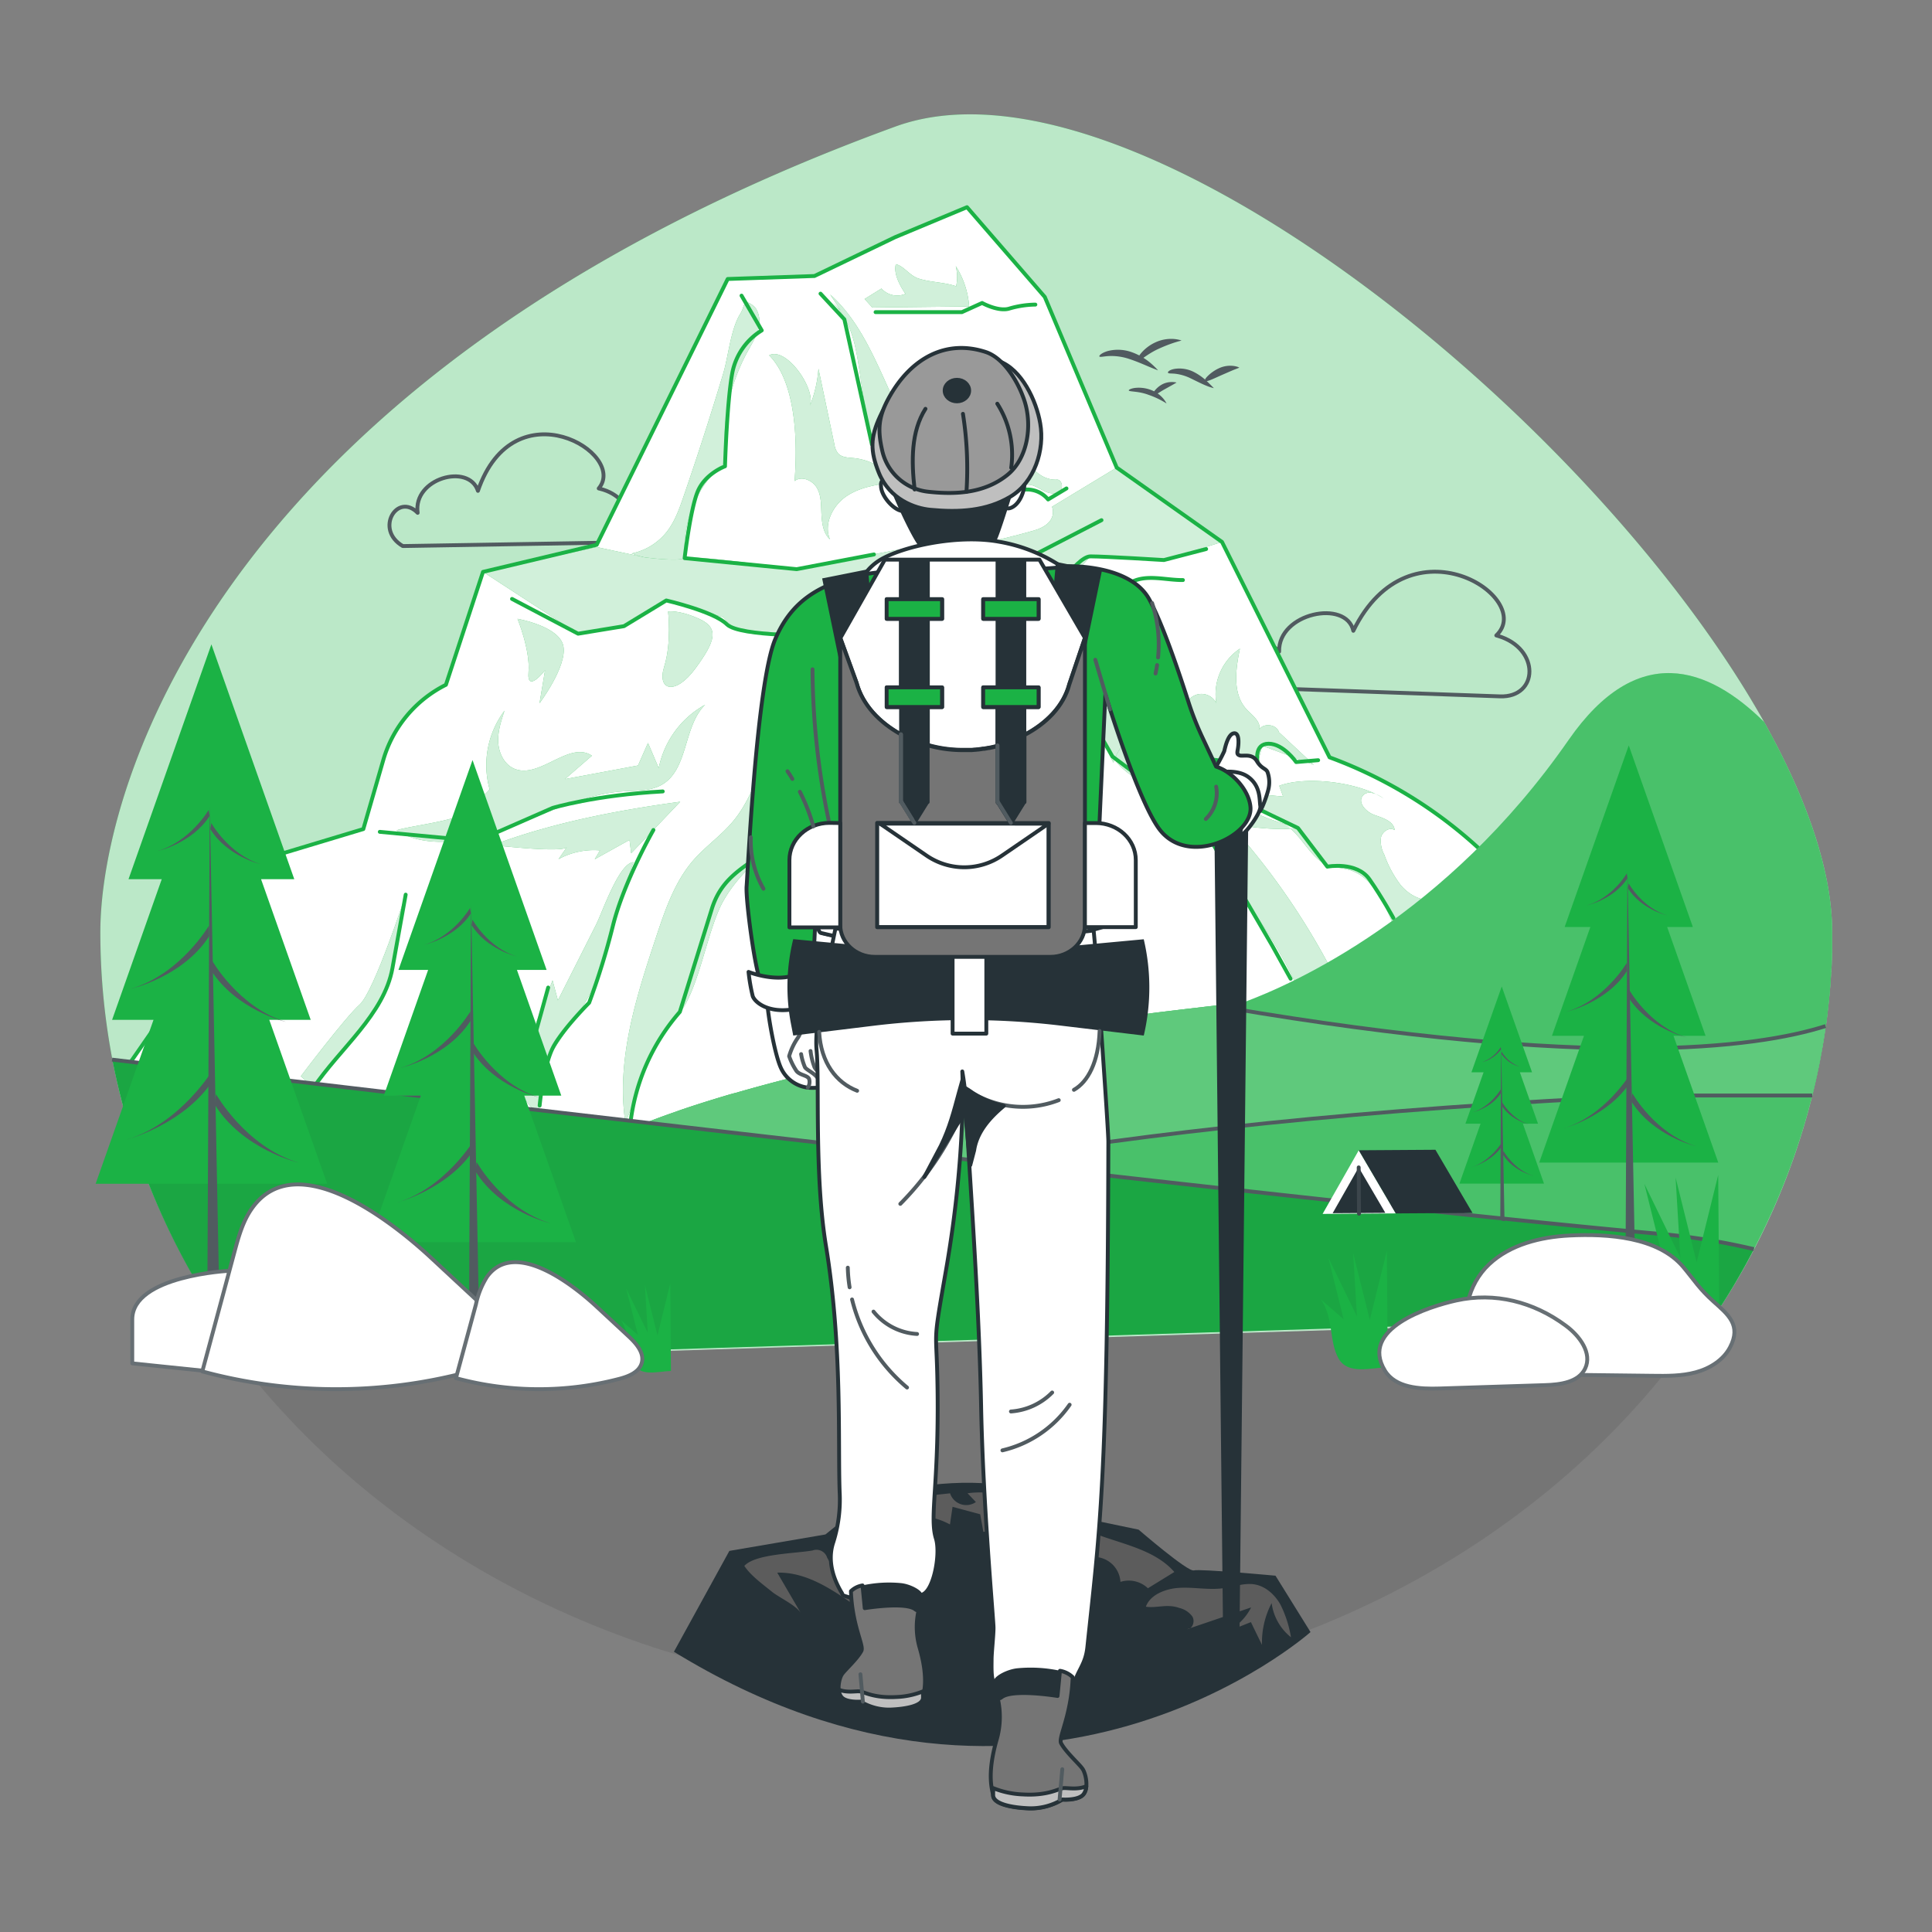 <svg xmlns="http://www.w3.org/2000/svg" xmlns:xlink="http://www.w3.org/1999/xlink" viewBox="0 0 500 500"><rect x="0" y="0" width="500" height="500" fill="#808080" stroke="none"/><defs><clipPath id="freepik--clip-path--inject-4"><path d="M31.28,278.49,70.8,221.56l23.23-7,5.17-17.88a31.56,31.56,0,0,1,16.2-19.45h0L125,148l29.42-7,33.91-68.8,22.45-.77,20.9-10.06,18.58-7.75,20.13,23.23L289,121l27.25,19.25L344.09,196h0a116.2,116.2,0,0,1,58.07,46.81L428,283.51,169.9,297.43Z" style="fill:#fff;stroke:#1BB245;stroke-linecap:round;stroke-linejoin:round"></path></clipPath></defs><g id="freepik--background-simple--inject-4"><path d="M474.16,241.29c0,1,0,1.93,0,2.88,0,.41,0,.83,0,1.24,0,.67,0,1.35-.05,2,0,.4,0,.81-.05,1.21,0,1-.08,2-.15,3s-.13,2.11-.21,3.15c-.05.63-.1,1.26-.17,1.89s-.1,1.28-.17,1.91c-.1,1-.21,2.07-.34,3.09-.07.71-.16,1.44-.26,2.16,0,.38-.09.75-.15,1.13a4,4,0,0,1-.09.59,180.07,180.07,0,0,1-28.91,75.19c-127.82,104-254,110.56-378.48,11.85-24.71-31.67-39.16-70-39.16-111.3,0-38.53,31.58-145,205.77-208.53,60-21.85,179.79,73.94,224.82,154.11C467.6,206.63,474.16,225.43,474.16,241.29Z" style="fill:#1BB245"></path><g style="opacity:0.7"><path d="M474.16,241.29c0,1,0,1.93,0,2.88,0,.41,0,.83,0,1.24,0,.67,0,1.35-.05,2,0,.4,0,.81-.05,1.21,0,1-.08,2-.15,3s-.13,2.11-.21,3.15c-.05.63-.1,1.26-.17,1.89s-.1,1.28-.17,1.91c-.1,1-.21,2.07-.34,3.09-.07.71-.16,1.44-.26,2.16,0,.38-.09.75-.15,1.13a4,4,0,0,1-.09.59,180.07,180.07,0,0,1-28.91,75.19c-127.82,104-254,110.56-378.48,11.85-24.71-31.67-39.16-70-39.16-111.3,0-38.53,31.58-145,205.77-208.53,60-21.85,179.79,73.94,224.82,154.11C467.6,206.63,474.16,225.43,474.16,241.29Z" style="fill:#fff"></path></g></g><g id="freepik--Clouds--inject-4"><path d="M325.34,178l62.85,2.22c10,.36,10.52-12.39-.53-15.65l-.42-.12c10.23-9.67-22.35-31.06-37-1.2-1.82-8.24-19.48-4.63-19.2,5.39C325.54,162.29,317.19,172.68,325.34,178Z" style="fill:none;stroke:#515b60;stroke-linecap:round;stroke-linejoin:round"></path><path d="M104.24,141.32l53.08-.89c8.46-.14,7.61-11.54-2-13.93l-.37-.09c7.63-9.09-21.91-26.67-31.26.62-2.35-7.27-16.85-3.24-15.6,5.69C102.84,127.34,96.86,137,104.24,141.32Z" style="fill:none;stroke:#515b60;stroke-linecap:round;stroke-linejoin:round"></path><path d="M314.15,100.46a12.53,12.53,0,0,1-1.88-.61c-1.13-.44-2.59-1.19-4.1-1.92a12.25,12.25,0,0,0-4-1.2c-1.07-.12-1.8,0-1.9-.28s.53-.8,1.83-1a8.25,8.25,0,0,1,4.89.83,14.77,14.77,0,0,1,3.8,2.82C313.63,99.9,314.15,100.46,314.15,100.46Z" style="fill:#515b60"></path><path d="M320.75,95.15l-1.36.53c-.81.33-1.83.79-3,1.29-2.27,1-4.21,2-4.53,1.59-.15-.21.15-.72.81-1.35a10.23,10.23,0,0,1,3-2,6.94,6.94,0,0,1,3.6-.5,6,6,0,0,1,1.09.25Z" style="fill:#515b60"></path><path d="M301.9,104.42l-.37-.23c-.23-.15-.58-.34-1-.57a21.76,21.76,0,0,0-3.33-1.45c-2.64-1-5-.74-5.08-1.14,0-.18.54-.48,1.56-.63a8.91,8.91,0,0,1,4,.45,7.88,7.88,0,0,1,3.31,2.22,6.91,6.91,0,0,1,.72,1C301.83,104.28,301.9,104.42,301.9,104.42Z" style="fill:#515b60"></path><path d="M304.5,99s-.38.23-.95.55l-2.11,1.18c-1.6.88-2.83,1.9-3.13,1.63-.14-.13,0-.56.41-1.11a6.43,6.43,0,0,1,2-1.75,5.35,5.35,0,0,1,2.62-.63A4.72,4.72,0,0,1,304.5,99Z" style="fill:#515b60"></path><path d="M299.71,95.84s-.89-.31-2.26-.89-3.22-1.4-5.23-2.06a14.61,14.61,0,0,0-5.31-.74c-1.38.08-2.26.35-2.39.1s.61-.94,2.16-1.4a10.58,10.58,0,0,1,6.12.26,15.58,15.58,0,0,1,5.14,3A22.06,22.06,0,0,1,299.71,95.84Z" style="fill:#515b60"></path><path d="M305.79,88.12l-.51.15c-.33.08-.79.22-1.34.39a38.89,38.89,0,0,0-4.07,1.6c-3.07,1.38-5.05,3.42-5.48,3.09-.19-.15.06-.9.85-1.87a10.8,10.8,0,0,1,3.85-2.91,9.68,9.68,0,0,1,4.75-.84,9.23,9.23,0,0,1,1.44.24Z" style="fill:#515b60"></path></g><g id="freepik--Mountain--inject-4"><path d="M31.28,278.49,70.8,221.56l23.23-7,5.17-17.88a31.56,31.56,0,0,1,16.2-19.45h0L125,148l29.42-7,33.91-68.8,22.45-.77,20.9-10.06,18.58-7.75,20.13,23.23L289,121l27.25,19.25L344.09,196h0a116.2,116.2,0,0,1,58.07,46.81L428,283.51,169.9,297.43Z" style="fill:#fff"></path><g style="clip-path:url(#freepik--clip-path--inject-4)"><path d="M176.88,128.56c-1.09,3.19-2.25,6.42-4.32,9.07a15.57,15.57,0,0,1-9.07,5.6,28.45,28.45,0,0,0,13.8,1.66,29.14,29.14,0,0,1,10.47-25.35,48.75,48.75,0,0,1,5.75-28.63c1.24-2.26,2.71-4.52,3-7.08.15-1.48-.27-3.72-1.54-4.69-2.78-2.13-2.08,0-3.35,2-2.52,4-3.1,11-4.46,15.56Q182.34,112.72,176.88,128.56Z" style="fill:#1BB245"></path><path d="M176.88,128.56c-1.09,3.19-2.25,6.42-4.32,9.07a15.57,15.57,0,0,1-9.07,5.6,28.45,28.45,0,0,0,13.8,1.66,29.14,29.14,0,0,1,10.47-25.35,48.75,48.75,0,0,1,5.75-28.63c1.24-2.26,2.71-4.52,3-7.08.15-1.48-.27-3.72-1.54-4.69-2.78-2.13-2.08,0-3.35,2-2.52,4-3.1,11-4.46,15.56Q182.34,112.72,176.88,128.56Z" style="fill:#fff;opacity:0.8"></path><path d="M119.58,210.45a3.09,3.09,0,0,0-.69-3.26,7.92,7.92,0,0,0,7.82-2.92,23.44,23.44,0,0,1,3.86-20.35c-.88,2.66-1.78,5.4-1.63,8.2s1.57,5.72,4.15,6.82c6.54,2.78,14.21-7.35,20.1-3.36l-7,6.06,18.93-3.53,2.58-5.85c.93,2.17,1.85,4.35,2.78,6.53a24.13,24.13,0,0,1,12-16.4c-5.71,5.64-4.27,16.75-11.24,20.72-2.95,1.67-6.54,1.47-9.92,1.69-10.23.68-19.59,5.66-29.2,9.24-8.76,3.25-21,6.24-29.5.86C105,213.93,118.87,212.3,119.58,210.45Z" style="fill:#1BB245"></path><path d="M119.58,210.45a3.09,3.09,0,0,0-.69-3.26,7.92,7.92,0,0,0,7.82-2.92,23.44,23.44,0,0,1,3.86-20.35c-.88,2.66-1.78,5.4-1.63,8.2s1.57,5.72,4.15,6.82c6.54,2.78,14.21-7.35,20.1-3.36l-7,6.06,18.93-3.53,2.58-5.85c.93,2.17,1.85,4.35,2.78,6.53a24.13,24.13,0,0,1,12-16.4c-5.71,5.64-4.27,16.75-11.24,20.72-2.95,1.67-6.54,1.47-9.92,1.69-10.23.68-19.59,5.66-29.2,9.24-8.76,3.25-21,6.24-29.5.86C105,213.93,118.87,212.3,119.58,210.45Z" style="fill:#fff;opacity:0.8"></path><path d="M81.1,281.53c6.83-10.18,18.3-18.93,20.47-31l3.42-19S96.86,256.62,93.06,260s-15.21,18.54-15.21,18.54Z" style="fill:#1BB245"></path><path d="M277.93,178.35l-.12-.89c-.16-.3-.31-.6-.47-.89C277.54,177.16,277.74,177.75,277.93,178.35Z" style="fill:#e4f8e9"></path><path d="M144.38,258.89,143,253.71q-3.15,8.18-6.31,16.34c-1.19,3.09-2.4,6.27-2.42,9.58a10.18,10.18,0,0,0,5.33,8.36,24.25,24.25,0,0,1,3.43-15.89c2.92-4.8,6.58-9.13,9.2-14.09,5.66-10.69,7.54-23.58,11.72-34.87-3.69.11-8,12.76-9.65,16.09Z" style="fill:#1BB245"></path><path d="M166.78,144.23l-12.37-2.65L125,148,149.61,164l11.88-1.9,10.94-6.65,14.73,4.27,3.33,3.33,22.81,1.43,29-6.66,28.51-1.42L282.21,144l19,.95,15-4.67L289,121l-16.74,10.14s1.9,4.28-4.75,6.18-13.31,3.32-13.31,3.32H241.34l-10.46,1.9-24.71,4.76s-27.09-3.81-29-2.85S166.78,144.23,166.78,144.23Z" style="fill:#1BB245"></path><path d="M166.78,144.23l-12.37-2.65L125,148,149.61,164l11.88-1.9,10.94-6.65,14.73,4.27,3.33,3.33,22.81,1.43,29-6.66,28.51-1.42L282.21,144l19,.95,15-4.67L289,121l-16.74,10.14s1.9,4.28-4.75,6.18-13.31,3.32-13.31,3.32H241.34l-10.46,1.9-24.71,4.76s-27.09-3.81-29-2.85S166.78,144.23,166.78,144.23Z" style="fill:#fff;opacity:0.8"></path><path d="M201.89,200.54c1.22-5.18,1.93-12.15,3.15-17.33-7.15,8.47-8.22,20.83-15.32,29.34-3.07,3.69-7.11,6.46-10.27,10.07-4.84,5.57-7.28,12.77-9.61,19.77-5.18,15.58-10.43,31.88-8,48.12,4.87-11.5,4.92-16.78,13.95-28.18,5.27-6.65,7.26-22,11.49-29.31,4.69-8.12,9.17-9.12,10-15.16a64.52,64.52,0,0,1,3.81-15.2Z" style="fill:#1BB245"></path><path d="M272.93,169.33c4.32,9.65,9.75,17.91,15,26.46,4.7,7.7,18.31,10.05,22.72,17.92,11,19.63,17.82,26.23,24.56,40.62l10-2.08A183.56,183.56,0,0,0,318.05,213c5.57,1.44,17,2.09,17.09,1-10.31-2.73-13.92-5.44-23-11.05-12.87-8-30.36-20.14-38.92-32.62" style="fill:#1BB245"></path><path d="M331.07,203.36c.34.93.68,1.86,1,2.79l-14.38-1.39c6.71,3.07,13.64,6.31,18.45,11.91,2.3,2.68,4.25,6,7.55,7.27,1.72.65,3.61.66,5.38,1.16,5.73,1.62,8.75,7.74,11.08,13.23l10.07-5.42c-3,.14-5.82-1.59-7.75-3.88a29.51,29.51,0,0,1-4.24-7.88,7.29,7.29,0,0,1-.82-4.49c.38-1.51,2.24-2.7,3.52-1.83-.2-2.28-3-3.14-5.16-3.89s-4.52-3.17-3.09-5c1.27-1.59,3.8-.48,5.44.72C351.8,202.47,338.09,200.71,331.07,203.36Z" style="fill:#1BB245"></path><path d="M81.1,281.53c6.83-10.18,18.3-18.93,20.47-31l3.42-19S96.86,256.62,93.06,260s-15.21,18.54-15.21,18.54Z" style="fill:#fff;opacity:0.8"></path><path d="M144.38,258.89,143,253.71q-3.15,8.18-6.31,16.34c-1.19,3.09-2.4,6.27-2.42,9.58a10.18,10.18,0,0,0,5.33,8.36,24.25,24.25,0,0,1,3.43-15.89c2.92-4.8,6.58-9.13,9.2-14.09,5.66-10.69,7.54-23.58,11.72-34.87-3.69.11-8,12.76-9.65,16.09Z" style="fill:#fff;opacity:0.8"></path><g style="opacity:0.8"><path d="M201.89,200.54c1.22-5.18,1.93-12.15,3.15-17.33-7.15,8.47-8.22,20.83-15.32,29.34-3.07,3.69-7.11,6.46-10.27,10.07-4.84,5.57-7.28,12.77-9.61,19.77-5.18,15.58-10.43,31.88-8,48.12,4.87-11.5,4.92-16.78,13.95-28.18,5.27-6.65,7.26-22,11.49-29.31,4.69-8.12,9.17-9.12,10-15.16a64.52,64.52,0,0,1,3.81-15.2Z" style="fill:#fff"></path></g><path d="M272.93,169.33c4.32,9.65,9.75,17.91,15,26.46,4.7,7.7,18.31,10.05,22.72,17.92,11,19.63,17.82,26.23,24.56,40.62l10-2.08A183.56,183.56,0,0,0,318.05,213c5.57,1.44,17,2.09,17.09,1-10.31-2.73-13.92-5.44-23-11.05-12.87-8-30.36-20.14-38.92-32.62" style="fill:#fff;opacity:0.8"></path><path d="M331.07,203.36c.34.93.68,1.86,1,2.79l-14.38-1.39c6.71,3.07,13.64,6.31,18.45,11.91,2.3,2.68,4.25,6,7.55,7.27,1.72.65,3.61.66,5.38,1.16,5.73,1.62,8.75,7.74,11.08,13.23l10.07-5.42c-3,.14-5.82-1.59-7.75-3.88a29.51,29.51,0,0,1-4.24-7.88,7.29,7.29,0,0,1-.82-4.49c.38-1.51,2.24-2.7,3.52-1.83-.2-2.28-3-3.14-5.16-3.89s-4.52-3.17-3.09-5c1.27-1.59,3.8-.48,5.44.72C351.8,202.47,338.09,200.71,331.07,203.36Z" style="fill:#fff;opacity:0.8"></path><path d="M146.71,219.22l-2.16,3.13a19,19,0,0,1,10.73-2.27c-.45.76-.91,1.52-1.36,2.29l9-5c.15,1.15.29,2.3.43,3.45l12.69-13.33c-16.24,2.22-33.14,5.42-48.51,11.24C129.75,218.94,145.67,220.73,146.71,219.22Z" style="fill:#1BB245"></path><path d="M146.71,219.22l-2.16,3.13a19,19,0,0,1,10.73-2.27c-.45.76-.91,1.52-1.36,2.29l9-5c.15,1.15.29,2.3.43,3.45l12.69-13.33c-16.24,2.22-33.14,5.42-48.51,11.24C129.75,218.94,145.67,220.73,146.71,219.22Z" style="fill:#fff;opacity:0.8"></path><path d="M205.63,124.5c1.81-1.46,4.71-.19,5.84,1.85s1,4.49,1.13,6.81.47,4.87,2.2,6.42c-1.72-4,.76-8.87,4.43-11.27s8.21-3,12.57-3.47a15.22,15.22,0,0,0-10.88-6.29c-1.42-.13-3-.14-4-1.18a5,5,0,0,1-1-2.44q-2.05-9.75-4.1-19.5a32.81,32.81,0,0,1-2.24,9.67c1.72-4.3-6.06-15.5-10.53-13.15C206.18,99.12,206.41,115,205.63,124.5Z" style="fill:#1BB245"></path><path d="M205.63,124.5c1.81-1.46,4.71-.19,5.84,1.85s1,4.49,1.13,6.81.47,4.87,2.2,6.42c-1.72-4,.76-8.87,4.43-11.27s8.21-3,12.57-3.47a15.22,15.22,0,0,0-10.88-6.29c-1.42-.13-3-.14-4-1.18a5,5,0,0,1-1-2.44q-2.05-9.75-4.1-19.5a32.81,32.81,0,0,1-2.24,9.67c1.72-4.3-6.06-15.5-10.53-13.15C206.18,99.12,206.41,115,205.63,124.5Z" style="fill:#fff;opacity:0.8"></path><path d="M214.85,76.22c6.76,6,10.68,14.58,14.42,22.85l11.28,25A9.85,9.85,0,0,0,242,113.69c.26,6.2,6.47,11.46,12.62,10.71q-.25-6.95-.5-13.89l6,11.26a61.2,61.2,0,0,0-2.4-17.69c3.45,2.86,4.54,7.57,6.22,11.72s4.95,8.48,9.42,8.34c1.39-.24,2,2.1.87,3s-2.73.57-4-.05-2.46-1.5-3.87-1.64c-3.56-.34-5.52,3.85-7.94,6.49-4.14,4.52-11,4.88-17.15,4.93-.56-9.61-14.49-19.38-15.15-21.85-5.23-19.49-2.46-28.25-10.92-37.15l2.36,2.46" style="fill:#1BB245"></path><path d="M214.85,76.22c6.76,6,10.68,14.58,14.42,22.85l11.28,25A9.85,9.85,0,0,0,242,113.69c.26,6.2,6.47,11.46,12.62,10.71q-.25-6.95-.5-13.89l6,11.26a61.2,61.2,0,0,0-2.4-17.69c3.45,2.86,4.54,7.57,6.22,11.72s4.95,8.48,9.42,8.34c1.39-.24,2,2.1.87,3s-2.73.57-4-.05-2.46-1.5-3.87-1.64c-3.56-.34-5.52,3.85-7.94,6.49-4.14,4.52-11,4.88-17.15,4.93-.56-9.61-14.49-19.38-15.15-21.85-5.23-19.49-2.46-28.25-10.92-37.15l2.36,2.46" style="fill:#fff;opacity:0.8"></path><path d="M237.73,72.09c3.14,1,6.6.92,9.72,2a11.55,11.55,0,0,0-.1-5.23,22.25,22.25,0,0,1,3.46,10.45l-25.05.28-2-2.21,4.36-2.71a5.44,5.44,0,0,0,6.21,1.37c-1.48-2.16-3.12-5.23-2.49-7.67C234,68.89,235.31,71.28,237.73,72.09Z" style="fill:#1BB245"></path><path d="M237.73,72.09c3.14,1,6.6.92,9.72,2a11.55,11.55,0,0,0-.1-5.23,22.25,22.25,0,0,1,3.46,10.45l-25.05.28-2-2.21,4.36-2.71a5.44,5.44,0,0,0,6.21,1.37c-1.48-2.16-3.12-5.23-2.49-7.67C234,68.89,235.31,71.28,237.73,72.09Z" style="fill:#fff;opacity:0.8"></path><path d="M172.9,158.25s.95,8.08-1,14.26,2.85,7.6,8.08.47,6.18-10.46.95-12.83S172.9,158.25,172.9,158.25Z" style="fill:#1BB245"></path><path d="M172.9,158.25s.95,8.08-1,14.26,2.85,7.6,8.08.47,6.18-10.46.95-12.83S172.9,158.25,172.9,158.25Z" style="fill:#fff;opacity:0.8"></path><path d="M133.93,160.15s3.33,8.08,2.85,13.78,4.28-.47,4.28-.47L139.63,182s7.13-9.5,6.18-14.73S133.93,160.15,133.93,160.15Z" style="fill:#1BB245"></path><path d="M133.93,160.15s3.33,8.08,2.85,13.78,4.28-.47,4.28-.47L139.63,182s7.13-9.5,6.18-14.73S133.93,160.15,133.93,160.15Z" style="fill:#fff;opacity:0.8"></path><path d="M331,189.51c-.64-2.2-4.31-2.5-5.3-.44,1-1.93-1.37-3.75-2.9-5.29-3.92-4-3.05-10.45-1.91-15.91A14.21,14.21,0,0,0,314.78,182a4.27,4.27,0,0,0-7.86,3.31,25.4,25.4,0,0,1-8,.45,8.55,8.55,0,0,1-6.44-4.22c-.58-1.17-1.2-2.8-2.5-2.67-.89.09-1.41,1-2.11,1.54-2.25,1.73-5.44-.76-6.47-3.4s-1.33-5.84-3.57-7.57c-.14,1.85-.28,3.7-.41,5.55l.35,2.44q5.18,10,10.37,19.94c.84-2.3,2-4.9,4.34-5.6,2.05-.61,4.17.5,6.08,1.45a49.46,49.46,0,0,0,26.78,4.85q.67-2.53,1.33-5.07L340,197.92Z" style="fill:#1BB245"></path><path d="M331,189.51c-.64-2.2-4.31-2.5-5.3-.44,1-1.93-1.37-3.75-2.9-5.29-3.92-4-3.05-10.45-1.91-15.91A14.21,14.21,0,0,0,314.78,182a4.27,4.27,0,0,0-7.86,3.31,25.4,25.4,0,0,1-8,.45,8.55,8.55,0,0,1-6.44-4.22c-.58-1.17-1.2-2.8-2.5-2.67-.89.09-1.41,1-2.11,1.54-2.25,1.73-5.44-.76-6.47-3.4s-1.33-5.84-3.57-7.57c-.14,1.85-.28,3.7-.41,5.55l.35,2.44q5.18,10,10.37,19.94c.84-2.3,2-4.9,4.34-5.6,2.05-.61,4.17.5,6.08,1.45a49.46,49.46,0,0,0,26.78,4.85q.67-2.53,1.33-5.07L340,197.92Z" style="fill:#fff;opacity:0.8"></path></g><path d="M31.28,278.49,70.8,221.56l23.23-7,5.17-17.88a31.56,31.56,0,0,1,16.2-19.45h0L125,148l29.42-7,33.91-68.8,22.45-.77,20.9-10.06,18.58-7.75,20.13,23.23L289,121l27.25,19.25L344.09,196h0a116.2,116.2,0,0,1,58.07,46.81L428,283.51,169.9,297.43Z" style="fill:none;stroke:#1BB245;stroke-linecap:round;stroke-linejoin:round"></path><path d="M141.87,255.57q-4.19,15.12-8.36,30.24" style="fill:none;stroke:#1BB245;stroke-linecap:round;stroke-linejoin:round"></path><path d="M267.42,143.73l17.65-9.11" style="fill:none;stroke:#1BB245;stroke-linecap:round;stroke-linejoin:round"></path><path d="M280.84,158.7a45.78,45.78,0,0,1,12.39-8.26c3.92-1.77,8.61-.28,12.91-.32" style="fill:none;stroke:#1BB245;stroke-linecap:round;stroke-linejoin:round"></path><path d="M81.1,281.53c6.83-10.18,18.3-18.93,20.47-31l3.42-19" style="fill:none;stroke:#1BB245;stroke-linecap:round;stroke-linejoin:round"></path><path d="M191.91,76.51l5.23,9a16.52,16.52,0,0,0-7.61,10.94c-1.42,7.6-1.9,24.23-1.9,24.23s-5.22,1.9-7.12,6.66-3.33,17.11-3.33,17.11l29,2.85,20-3.81" style="fill:none;stroke:#1BB245;stroke-linecap:round;stroke-linejoin:round"></path><path d="M212.35,76l6.17,6.65L225.65,115l9,6.18,5.71,15.68,18.06-2.37s.95-6.66,5.7-7.61a7.08,7.08,0,0,1,7.13,2.38l4.75-2.85" style="fill:none;stroke:#1BB245;stroke-linecap:round;stroke-linejoin:round"></path><path d="M226.6,80.78h22.34l5.23-2.37s4.28,2.37,7.13,1.42a25.07,25.07,0,0,1,6.65-1" style="fill:#fff;stroke:#1BB245;stroke-linecap:round;stroke-linejoin:round"></path><path d="M312.15,142.09l-10.93,2.85s-15.21-.95-19-.95-11.41,12.36-11.41,12.36l-28.51,1.42-29,6.66s-21.86.47-25.19-2.86-15.68-6.17-15.68-6.17l-10.94,6.65L149.61,164l-17.1-9" style="fill:none;stroke:#1BB245;stroke-linecap:round;stroke-linejoin:round"></path><path d="M98.29,215.28l25.19,2.37L143,209.1s10.93-3.33,28.52-4.28" style="fill:none;stroke:#1BB245;stroke-linecap:round;stroke-linejoin:round"></path><path d="M299.32,193.89s18.53,4.28,26.14,3.33c0,0-1-4.75,2.85-4.75s7.13,4.75,7.13,4.75l5.7-.48" style="fill:none;stroke:#1BB245;stroke-linecap:round;stroke-linejoin:round"></path><polyline points="272.7 169.18 287.91 195.79 310.72 212.9 329.26 244.74 334.01 253.3" style="fill:none;stroke:#1BB245;stroke-linecap:round;stroke-linejoin:round"></polyline><path d="M360.62,237.61s-2.85-5.22-6.17-10-10.94-3.32-10.94-3.32l-7.6-10L311.2,202.45" style="fill:none;stroke:#1BB245;stroke-linecap:round;stroke-linejoin:round"></path><path d="M169.1,214.8s-7.61,13.31-10.46,24.71a185.81,185.81,0,0,1-6.17,20s-6.18,6.17-9,10.93-3.81,15.68-3.81,15.68" style="fill:none;stroke:#1BB245;stroke-linecap:round;stroke-linejoin:round"></path><path d="M163.14,290.79a53.31,53.31,0,0,1,12.8-28.91l8.28-26.65c2.17-7,6.73-10,12.87-14v-3l5.23-19.49" style="fill:none;stroke:#1BB245;stroke-linecap:round;stroke-linejoin:round"></path></g><g id="freepik--Landscape--inject-4"><path d="M473.85,251.63q-.41,7-1.37,13.92a173.12,173.12,0,0,1-3.48,18,179.24,179.24,0,0,1-15.1,39.72,184.13,184.13,0,0,1-10.19,17.28c-75.1,2.28-229.91,4.11-278.51-17.26h0c-.49-.21-1-.43-1.42-.65s-.92-.44-1.36-.66c-.62-.31-1.22-.63-1.79-1h0c-.57-.32-1.12-.65-1.66-1l-.09-.06-1.44-.95a29.39,29.39,0,0,1-2.64-2.11l-.56-.54c-.19-.18-.35-.35-.52-.54v0a12.26,12.26,0,0,1-1-1.13q-.22-.29-.42-.57c-.27-.39-.51-.78-.73-1.17-.12-.21-.22-.43-.33-.63s-.05-.12-.08-.19c-.1-.24-.2-.47-.29-.71s-.17-.51-.25-.77-.13-.52-.18-.78-.11-.63-.14-.95a10.89,10.89,0,0,1,.59-4.68c.08-.27.18-.52.28-.78a15.73,15.73,0,0,1,1.16-2.38c.31-.54.66-1.08,1-1.62.19-.27.39-.56.61-.84a31.34,31.34,0,0,1,2.15-2.55h0c.28-.3.55-.58.84-.87h0l.52-.28.36-.2c1.15-.6,3.46-1.72,7.14-3.23l.67-.27,1.65-.67h0q3.22-1.28,7.6-2.8l1-.36c2.43-.84,5.14-1.72,8.11-2.64l1.3-.4c.54-.16,1.09-.34,1.66-.5,1.14-.35,2.31-.7,3.53-1,4.43-1.28,9.35-2.62,14.81-4l3.64-.9,3.78-.9q6.75-1.61,14.48-3.22c1.47-.3,3-.62,4.5-.92l2.31-.47,3.34-.65,3.85-.74,7.57-1.39,6.87-1.19c1.86-.31,3.75-.63,5.69-.94l3.84-.61,3.34-.53,5.35-.81,3-.45c3-.44,6.13-.88,9.32-1.31l6.27-.85,3.46-.44,3.33-.43q6.84-.84,14.09-1.68,3.44-.39,7-.77c.47,0,.93-.1,1.4-.15h0l2.27-.24c2.47-.26,5-.52,7.52-.77.58-.06,1.17-.11,1.75-.18,2-.19,3.95-.39,6-.57,2.57-.25,5.19-.49,7.83-.72l4.43-.39,6.32-.53q9.09-.73,18.68-1.43l4.4-.31,4.46-.3,9.43-.6c2.94-.18,5.92-.36,8.93-.52,1.58-.09,3.15-.19,4.74-.26l5.47-.3,9-.44,5-.23Z" style="fill:#1BB245"></path><path d="M473.85,251.63q-.41,7-1.37,13.92a173.12,173.12,0,0,1-3.48,18,179.24,179.24,0,0,1-15.1,39.72,184.13,184.13,0,0,1-10.19,17.28c-75.1,2.28-229.91,4.11-278.51-17.26h0c-.49-.21-1-.43-1.42-.65s-.92-.44-1.36-.66c-.62-.31-1.22-.63-1.79-1h0c-.57-.32-1.12-.65-1.66-1l-.09-.06-1.44-.95a29.39,29.39,0,0,1-2.64-2.11l-.56-.54c-.19-.18-.35-.35-.52-.54v0a12.26,12.26,0,0,1-1-1.13q-.22-.29-.42-.57c-.27-.39-.51-.78-.73-1.17-.12-.21-.22-.43-.33-.63s-.05-.12-.08-.19c-.1-.24-.2-.47-.29-.71s-.17-.51-.25-.77-.13-.52-.18-.78-.11-.63-.14-.95a10.89,10.89,0,0,1,.59-4.68c.08-.27.18-.52.28-.78a15.73,15.73,0,0,1,1.16-2.38c.31-.54.66-1.08,1-1.62.19-.27.39-.56.61-.84a31.34,31.34,0,0,1,2.15-2.55h0c.28-.3.55-.58.84-.87h0l.52-.28.36-.2c1.15-.6,3.46-1.72,7.14-3.23l.67-.27,1.65-.67h0q3.22-1.28,7.6-2.8l1-.36c2.43-.84,5.14-1.72,8.11-2.64l1.3-.4c.54-.16,1.09-.34,1.66-.5,1.14-.35,2.31-.7,3.53-1,4.43-1.28,9.35-2.62,14.81-4l3.64-.9,3.78-.9q6.75-1.61,14.48-3.22c1.47-.3,3-.62,4.5-.92l2.31-.47,3.34-.65,3.85-.74,7.57-1.39,6.87-1.19c1.86-.31,3.75-.63,5.69-.94l3.84-.61,3.34-.53,5.35-.81,3-.45c3-.44,6.13-.88,9.32-1.31l6.27-.85,3.46-.44,3.33-.43q6.84-.84,14.09-1.68,3.44-.39,7-.77c.47,0,.93-.1,1.4-.15h0l2.27-.24c2.47-.26,5-.52,7.52-.77.58-.06,1.17-.11,1.75-.18,2-.19,3.95-.39,6-.57,2.57-.25,5.19-.49,7.83-.72l4.43-.39,6.32-.53q9.09-.73,18.68-1.43l4.4-.31,4.46-.3,9.43-.6c2.94-.18,5.92-.36,8.93-.52,1.58-.09,3.15-.19,4.74-.26l5.47-.3,9-.44,5-.23Z" style="fill:#fff;opacity:0.2"></path><path d="M473.85,251.63q-.41,7-1.37,13.92a173.12,173.12,0,0,1-3.48,18H428c-76.24,3.42-132.65,10-173.65,17h0c-49.81,8.53-76.88,17.73-89.11,22.74h0c-.49-.21-1-.43-1.42-.65s-.92-.44-1.36-.66c-.62-.31-1.22-.63-1.79-1h0c-.57-.32-1.12-.65-1.66-1l-.09-.06-1.44-.95a24.16,24.16,0,0,1-2.64-2.11l-.56-.54c-.19-.18-.35-.35-.52-.54v0a12.26,12.26,0,0,1-1-1.13q-.22-.29-.42-.57a10.32,10.32,0,0,1-.73-1.17c-.12-.21-.22-.43-.33-.63s-.05-.12-.08-.19c-.1-.24-.2-.47-.29-.71s-.17-.51-.25-.77-.13-.52-.18-.78-.11-.63-.14-.95a10.89,10.89,0,0,1,.59-4.68c.08-.27.18-.52.28-.78a15.73,15.73,0,0,1,1.16-2.38,16.32,16.32,0,0,1,1-1.62c.19-.27.39-.56.61-.84a31.34,31.34,0,0,1,2.15-2.55h0c.26-.28.54-.58.83-.87h0l.52-.28.36-.2c1.15-.6,3.46-1.72,7.14-3.23l.67-.27,1.65-.67h0q3.22-1.28,7.6-2.8l1-.36c2.43-.84,5.14-1.72,8.11-2.64l1.3-.4c.54-.16,1.09-.34,1.66-.5,1.14-.35,2.31-.7,3.53-1,4.43-1.28,9.35-2.62,14.81-4l3.64-.9,3.78-.9q6.75-1.61,14.48-3.22c1.47-.3,3-.62,4.5-.92l2.31-.47,3.34-.65,3.85-.74,7.57-1.39,6.87-1.19c1.86-.31,3.75-.63,5.69-.94l3.84-.61,3.34-.53,5.35-.81,3-.45c3-.44,6.13-.88,9.32-1.31l6.27-.85,3.46-.44,3.33-.43q6.84-.84,14.09-1.68l7-.77c.47,0,.93-.1,1.4-.15h0l2.27-.24,7.52-.77c.58-.06,1.17-.11,1.75-.18l6-.57,7.83-.72,4.43-.39,6.32-.53q9.09-.73,18.68-1.43l4.4-.31,4.46-.3,9.43-.6c2.94-.18,5.92-.36,8.93-.52,1.58-.09,3.15-.19,4.74-.26l5.47-.3,9-.44,5-.23Z" style="fill:#1BB245"></path><path d="M473.85,251.63q-.41,7-1.37,13.92a173.12,173.12,0,0,1-3.48,18H428c-76.24,3.42-132.65,10-173.65,17h0c-49.81,8.53-76.88,17.73-89.11,22.74h0c-.49-.21-1-.43-1.42-.65s-.92-.44-1.36-.66c-.62-.31-1.22-.63-1.79-1h0c-.57-.32-1.12-.65-1.66-1l-.09-.06-1.44-.95a24.16,24.16,0,0,1-2.64-2.11l-.56-.54c-.19-.18-.35-.35-.52-.54v0a12.26,12.26,0,0,1-1-1.13q-.22-.29-.42-.57a10.32,10.32,0,0,1-.73-1.17c-.12-.21-.22-.43-.33-.63s-.05-.12-.08-.19c-.1-.24-.2-.47-.29-.71s-.17-.51-.25-.77-.13-.52-.18-.78-.11-.63-.14-.95a10.89,10.89,0,0,1,.59-4.68c.08-.27.18-.52.28-.78a15.73,15.73,0,0,1,1.16-2.38,16.32,16.32,0,0,1,1-1.62c.19-.27.39-.56.61-.84a31.34,31.34,0,0,1,2.15-2.55h0c.26-.28.54-.58.83-.87h0l.52-.28.36-.2c1.15-.6,3.46-1.72,7.14-3.23l.67-.27,1.65-.67h0q3.22-1.28,7.6-2.8l1-.36c2.43-.84,5.14-1.72,8.11-2.64l1.3-.4c.54-.16,1.09-.34,1.66-.5,1.14-.35,2.31-.7,3.53-1,4.43-1.28,9.35-2.62,14.81-4l3.64-.9,3.78-.9q6.75-1.61,14.48-3.22c1.47-.3,3-.62,4.5-.92l2.31-.47,3.34-.65,3.85-.74,7.57-1.39,6.87-1.19c1.86-.31,3.75-.63,5.69-.94l3.84-.61,3.34-.53,5.35-.81,3-.45c3-.44,6.13-.88,9.32-1.31l6.27-.85,3.46-.44,3.33-.43q6.84-.84,14.09-1.68l7-.77c.47,0,.93-.1,1.4-.15h0l2.27-.24,7.52-.77c.58-.06,1.17-.11,1.75-.18l6-.57,7.83-.72,4.43-.39,6.32-.53q9.09-.73,18.68-1.43l4.4-.31,4.46-.3,9.43-.6c2.94-.18,5.92-.36,8.93-.52,1.58-.09,3.15-.19,4.74-.26l5.47-.3,9-.44,5-.23Z" style="fill:#fff;opacity:0.3"></path><path d="M469,283.51H428c-76.24,3.42-132.65,10-173.65,17h0c-49.81,8.53-76.88,17.73-89.11,22.74" style="fill:none;stroke:#515b60;stroke-miterlimit:10"></path><path d="M443.6,340.67l-220.73,7-157.8,4.94a183.28,183.28,0,0,1-36-78.36c3.1.37,33.54,4,76.85,9.09L136.82,287l30.5,3.55h0c27.81,3.24,57.57,6.66,87,10,70,8,138.22,15.46,174.07,18.67a173.25,173.25,0,0,1,25.51,4.05,184.13,184.13,0,0,1-10.19,17.28Z" style="fill:#1BB245"></path><path d="M443.6,340.67l-220.73,7-157.8,4.94a183.28,183.28,0,0,1-36-78.36c3.1.37,33.54,4,76.85,9.09L136.82,287l30.5,3.55h0c27.81,3.24,57.57,6.66,87,10,70,8,138.22,15.46,174.07,18.67a173.25,173.25,0,0,1,25.51,4.05,184.13,184.13,0,0,1-10.19,17.28Z" style="fill:#263238;opacity:0.1"></path><path d="M29,274.23c3.1.37,33.54,4,76.85,9.09L136.82,287l30.5,3.55h0c27.81,3.24,57.57,6.66,87,10,70,8,138.22,15.46,174.07,18.67a173.25,173.25,0,0,1,25.51,4.05" style="fill:none;stroke:#515b60;stroke-miterlimit:10"></path><polygon points="342.29 314.16 351.65 297.69 361.23 314.03 342.29 314.16" style="fill:#fff"></polygon><polygon points="344.89 313.97 351.63 302.12 358.52 313.88 344.89 313.97" style="fill:#263238"></polygon><line x1="351.63" y1="302.12" x2="351.71" y2="314.1" style="fill:none;stroke:#3c464c;stroke-linecap:round;stroke-linejoin:round"></line><polygon points="351.65 297.69 361.23 314.03 381.08 313.9 371.49 297.56 351.65 297.69" style="fill:#263238"></polygon><polygon points="360.6 301.87 364.39 308.34 372.24 308.29 368.45 301.82 360.6 301.87" style="fill:#263238"></polygon><path d="M474.16,241.29c0,1,0,1.93,0,2.88,0,.41,0,.83,0,1.24,0,.67,0,1.35-.05,2,0,.4,0,.81-.05,1.21,0,1-.08,2-.15,3s-.13,2.11-.21,3.15c-.05.63-.1,1.26-.17,1.89s-.1,1.28-.17,1.91c-.1,1-.21,2.07-.34,3.09-.07.71-.16,1.44-.26,2.16,0,.38-.09.75-.15,1.13,0,.19,0,.4-.07.59h0c-18.22,5.79-60.66,11.21-154.8-4.74,0,0,1.47-.41,4.11-1.39h0c12.7-4.68,52.38-22.23,84.11-67.91,17.77-25.58,36.08-19,50.61-4.64C467.6,206.63,474.16,225.43,474.16,241.29Z" style="fill:#1BB245"></path><g style="opacity:0.2"><path d="M474.16,241.29c0,1,0,1.93,0,2.88,0,.41,0,.83,0,1.24,0,.67,0,1.35-.05,2,0,.4,0,.81-.05,1.21,0,1-.08,2-.15,3s-.13,2.11-.21,3.15c-.05.63-.1,1.26-.17,1.89s-.1,1.28-.17,1.91c-.1,1-.21,2.07-.34,3.09-.07.71-.16,1.44-.26,2.16,0,.38-.09.75-.15,1.13,0,.19,0,.4-.07.59h0c-18.22,5.79-60.66,11.21-154.8-4.74,0,0,1.47-.41,4.11-1.39h0c12.7-4.68,52.38-22.23,84.11-67.91,17.77-25.58,36.08-19,50.61-4.64C467.6,206.63,474.16,225.43,474.16,241.29Z" style="fill:#fff"></path></g><path d="M472.46,265.55c-18.22,5.79-60.66,11.21-154.8-4.74" style="fill:none;stroke:#515b60;stroke-miterlimit:10"></path></g><g id="freepik--Plants--inject-4"><polygon points="24.75 306.36 39.73 263.93 29.01 263.93 41.86 227.53 33.26 227.53 54.71 166.76 76.16 227.53 67.56 227.53 80.41 263.93 69.69 263.93 84.67 306.36 24.75 306.36" style="fill:#1BB245"></polygon><polygon points="56.7 333.04 54.28 208.65 53.68 332.29 56.7 333.04" style="fill:#515b60"></polygon><path d="M54,209.62s-4.76,8.18-13.31,10.66c0,0,9-2,13.54-9.08Z" style="fill:#515b60"></path><path d="M55.34,276.49s-8.5,14.34-22.7,18.48c0,0,15.14-3.93,22.64-15.63Z" style="fill:#515b60"></path><path d="M54.08,239.55s-7.43,12.64-20.23,16.35c0,0,13.51-3.06,20.27-13.6Z" style="fill:#515b60"></path><path d="M54.82,248.48s6.86,12.23,19.22,16c0,0-13-3.07-19.56-13.59Z" style="fill:#515b60"></path><path d="M55.91,283.16s7.62,13.57,21.33,17.73c0,0-14.47-3.4-21.7-15.08Z" style="fill:#515b60"></path><path d="M54.68,213s4.59,8.17,12.85,10.67c0,0-8.72-2-13.08-9.08Z" style="fill:#515b60"></path><polygon points="377.7 306.32 383.17 290.81 379.25 290.81 383.95 277.5 380.81 277.5 388.65 255.3 396.49 277.5 393.34 277.5 398.04 290.81 394.12 290.81 399.59 306.32 377.7 306.32" style="fill:#1BB245"></polygon><polygon points="389.37 316.07 388.49 270.61 388.27 315.8 389.37 316.07" style="fill:#515b60"></polygon><path d="M388.38,271a9.35,9.35,0,0,1-4.87,3.9,8.82,8.82,0,0,0,4.95-3.32Z" style="fill:#515b60"></path><path d="M388.87,295.4s-3.1,5.24-8.29,6.76c0,0,5.53-1.44,8.27-5.72Z" style="fill:#515b60"></path><path d="M388.42,281.9s-2.72,4.62-7.4,6c0,0,4.94-1.11,7.41-5Z" style="fill:#515b60"></path><path d="M388.69,285.16s2.5,4.48,7,5.84c0,0-4.77-1.12-7.15-5Z" style="fill:#515b60"></path><path d="M389.08,297.84s2.79,5,7.8,6.48c0,0-5.29-1.24-7.93-5.51Z" style="fill:#515b60"></path><path d="M388.63,272.18a9.18,9.18,0,0,0,4.7,3.9,8.47,8.47,0,0,1-4.78-3.32Z" style="fill:#515b60"></path><polygon points="95.52 321.47 108.9 283.55 99.32 283.55 110.8 251.01 103.12 251.01 122.29 196.7 141.46 251.01 133.78 251.01 145.26 283.55 135.68 283.55 149.06 321.47 95.52 321.47" style="fill:#1BB245"></polygon><polygon points="124.07 345.32 121.91 234.14 121.37 344.65 124.07 345.32" style="fill:#515b60"></polygon><path d="M121.64,235s-4.26,7.31-11.9,9.53c0,0,8.07-1.83,12.11-8.12Z" style="fill:#515b60"></path><path d="M122.85,294.77s-7.59,12.82-20.29,16.52c0,0,13.53-3.52,20.24-14Z" style="fill:#515b60"></path><path d="M121.73,261.76s-6.64,11.29-18.08,14.61c0,0,12.07-2.73,18.11-12.15Z" style="fill:#515b60"></path><path d="M122.39,269.74s6.13,10.93,17.18,14.28c0,0-11.66-2.74-17.48-12.15Z" style="fill:#515b60"></path><path d="M123.36,300.73s6.81,12.14,19.07,15.85c0,0-12.94-3-19.4-13.48Z" style="fill:#515b60"></path><path d="M122.26,238s4.1,7.31,11.49,9.54c0,0-7.8-1.83-11.69-8.11Z" style="fill:#515b60"></path><polygon points="398.35 300.88 409.93 268.07 401.64 268.07 411.58 239.91 404.93 239.91 421.52 192.91 438.11 239.91 431.46 239.91 441.4 268.07 433.1 268.07 444.69 300.88 398.35 300.88" style="fill:#1BB245"></polygon><polygon points="423.05 321.52 421.18 225.31 420.72 320.94 423.05 321.52" style="fill:#515b60"></polygon><path d="M421,226.06s-3.68,6.33-10.3,8.25c0,0,7-1.58,10.48-7Z" style="fill:#515b60"></path><path d="M422,277.78s-6.57,11.09-17.55,14.3c0,0,11.7-3.05,17.51-12.1Z" style="fill:#515b60"></path><path d="M421,249.21s-5.75,9.77-15.65,12.64c0,0,10.45-2.36,15.68-10.51Z" style="fill:#515b60"></path><path d="M421.6,256.12s5.31,9.46,14.87,12.36c0,0-10.09-2.37-15.13-10.52Z" style="fill:#515b60"></path><path d="M422.45,282.94s5.89,10.5,16.5,13.71c0,0-11.2-2.63-16.79-11.66Z" style="fill:#515b60"></path><path d="M421.49,228.63s3.55,6.33,9.94,8.26c0,0-6.74-1.58-10.11-7Z" style="fill:#515b60"></path></g><g id="freepik--Floor--inject-4"><path d="M441.23,341.2c-38.9,58.39-111,97.59-193.53,97.59-76.8,0-144.58-34-185-85.74Z" style="fill:#757575"></path><path d="M160.67,341.63l4.41,3.83-3-11.94q2.79,5.7,5.56,11.4-.37-6.19-.74-12.37,1.62,6.52,3.25,13.05,1.65-6.72,3.32-13.45.08,11.33.17,22.65c-3.39.12-7.77,1.52-9.58-1.71S163.17,345.25,160.67,341.63Z" style="fill:#1BB245"></path><path d="M341.87,336.32l5.86,5.1q-2-7.95-3.94-15.89,3.69,7.58,7.39,15.16l-1-16.45,4.32,17.36q2.21-8.94,4.42-17.89.1,15.06.22,30.13c-4.5.16-10.32,2-12.74-2.28C343.91,347.11,345.19,341.13,341.87,336.32Z" style="fill:#1BB245"></path><path d="M423.16,320q3.69,3.22,7.4,6.43l-5-20.05q4.67,9.57,9.32,19.14-.61-10.38-1.24-20.77,2.73,11,5.45,21.92l5.58-22.58q.13,19,.28,38c-5.69.2-13,2.54-16.08-2.88C425.73,333.59,427.35,326.05,423.16,320Z" style="fill:#1BB245"></path><path d="M174.41,427.47l14.35-26.1,24.85-4.25L226.16,387s14-3.91,27.92-3.17,21.62,4,21.62,4l5.59,5.25,13.38,2.79s12.73,11,14.29,10.55,21.14,1.37,21.14,1.37l9.06,14.59S268.48,485.22,174.41,427.47Z" style="fill:#263238"></path><path d="M225.59,397a17.49,17.49,0,0,1,20.26-2.47c.22-1.52.45-3.05.67-4.57l7.15,1.93c.27,1.51.55,3,.82,4.54a39.81,39.81,0,0,1,22.62,4.89c-.08,1.89-.16,3.78-.25,5.67a6.86,6.86,0,0,1,13.11,2.4,7.18,7.18,0,0,1,7.11,1.65l6.84-4.21c-5-5.72-13.18-7.13-20.3-9.82-11-4.16-21.55-12.19-33.22-10.55l2.16,2.27a4.39,4.39,0,0,1-6.68-2.26l-19.62,2.1a23.55,23.55,0,0,1,0,2.79c-.43-.29-1-.63-1.35-.93C224.86,391.65,226.76,395.82,225.59,397Z" style="fill:#5c5c5c"></path><path d="M207.26,417.47,201.15,407c7.39-.21,14,4.21,20.06,8.45l-7.13-12.29a2.91,2.91,0,0,0-3.8-1.9c-4.3.79-14.82.84-17.65,4,1.73,2.58,4.75,4.72,7.17,6.7C201.68,413.46,206.09,415.48,207.26,417.47Z" style="fill:#5c5c5c"></path><path d="M305.18,416.13a5.83,5.83,0,0,1,3.42,2.25c.69,1.21.08,3.18-1.32,3.24L323.79,416a14.17,14.17,0,0,1-6.8,6.5l6.75-2.7c.95,2,1.9,3.93,2.86,5.89a22,22,0,0,1,2.5-10.81,13.56,13.56,0,0,0,5,8.84,29.53,29.53,0,0,0-2.72-8.45c-1.46-2.59-3.89-4.81-6.83-5.25-2.64-.39-5.26.66-7.91,1-3.87.55-7.81-.35-11.7-.07-3.18.23-7.23,1.66-8.39,4.86C299.31,416.25,302,415,305.18,416.13Z" style="fill:#5c5c5c"></path><path d="M59.37,328.88s-25.14,1.21-25.14,12.58v11.38l21.63,2.24Z" style="fill:#fff;stroke:#676f74;stroke-linecap:round;stroke-linejoin:round"></path><path d="M65.29,312.61c-2.44,3.39-3.57,7.52-4.65,11.55l-8.28,30.76a132.77,132.77,0,0,0,68.21.28c3.84-1,8.2-2.74,9.29-6.56,1.23-4.26-2.33-8.28-5.58-11.3l-13-12.08C101.83,316.53,76.88,296.5,65.29,312.61Z" style="fill:#fff;stroke:#676f74;stroke-linecap:round;stroke-linejoin:round"></path><path d="M126.05,330.42a21.55,21.55,0,0,0-2.88,7.16L118,356.66a82.2,82.2,0,0,0,42.3.18c2.39-.63,5.09-1.7,5.77-4.07.76-2.64-1.45-5.14-3.47-7l-8.08-7.5C148.72,332.85,133.25,320.43,126.05,330.42Z" style="fill:#fff;stroke:#676f74;stroke-linecap:round;stroke-linejoin:round"></path><path d="M406.15,319.75c-7.49.39-15.27,2.31-20.75,7.43s-7.85,14.05-3.83,20.38c2.31,3.63,6.32,5.92,10.49,7s8.52,1.16,12.82,1.22l22.68.27c3.78.05,7.61.09,11.26-.89s7.15-3.13,8.91-6.48c3-5.7-.5-8.48-4.23-11.81s-4.95-5.47-7.9-9C429.05,320.12,416.12,319.25,406.15,319.75Z" style="fill:#fff;stroke:#676f74;stroke-linecap:round;stroke-linejoin:round"></path><path d="M358.42,354.72c2.71,4.44,8.93,4.79,14.14,4.62l27.27-.87c3.95-.12,8.66-.72,10.39-4.27,1.93-4-1.42-8.49-5-11.12-8.34-6.19-18.35-8.73-28.37-6.51C369.72,338.16,351.77,343.83,358.42,354.72Z" style="fill:#fff;stroke:#676f74;stroke-linecap:round;stroke-linejoin:round"></path></g><g id="freepik--Character--inject-4"><polygon points="320.66 433.85 316.65 433.85 314.14 201 323.17 201 320.66 433.85" style="fill:#263238"></polygon><path d="M328,199.73c-.5-.93-1.55-.79-2.75-2.79s-3.57-1.18-4.33-1.41-.79-.55-.59-1.58.57-4.38-1-4.17-2.28,3.78-2.5,4.64a44.14,44.14,0,0,1-2.5,4.64,12.93,12.93,0,0,1-2.23.63c-.86.11-1.67,1.88-1.71,2.71,0,.53,1.07,2.07,1.9,3.14a23.88,23.88,0,0,0,1.5,2.71s1,1,3.62.35,8,1.92,8.6,1.34,1.75-3.71,2.19-5.43A7.89,7.89,0,0,0,328,199.73Z" style="fill:#fff;stroke:#263238;stroke-linecap:round;stroke-linejoin:round"></path><path d="M309.91,206.79a4.77,4.77,0,0,1,.72-2.56c.71-.76,1.64-3.25,2.51-3.73s6.64-1.81,9.9.57,2.86,5.88,3.13,7.56-3.92,7.28-5,7.48,2.79-7.59-1.38-9.94C318.69,205.52,313.47,206.28,309.91,206.79Z" style="fill:#fff;stroke:#263238;stroke-linecap:round;stroke-linejoin:round"></path><g id="freepik--freepik--character-2--inject-2--inject-4"><path d="M262.81,122.24s1.64-2.52,2.23.76-.83,6.8-2.72,8.06-2.72,0-2.72-1.26S262.81,122.24,262.81,122.24Z" style="fill:#fff;stroke:#263238;stroke-linecap:round;stroke-linejoin:round"></path><path d="M231,123.5a2.28,2.28,0,0,0-2.87,1.21,1.93,1.93,0,0,0-.12,1.06c0,3,4.35,7.32,6.25,6.31S231,123.5,231,123.5Z" style="fill:#fff;stroke:#263238;stroke-linecap:round;stroke-linejoin:round"></path><path d="M246.78,94s-4.24,6.56-8.68,8.33c-5.71,2.27-10.33,9.09-10,14.63s9,23.72,10.32,24.23,18.48-.76,19-1.51,3-8.33,5.16-15.65,2.17-11.1,2.17-11.1a21.67,21.67,0,0,0,1.11-7.31c-.16-3-5.55-7.6-5.55-7.6s-4.67-5.08-6.64-4a23.29,23.29,0,0,0-5.16,4.3Z" style="fill:#263238;stroke:#263238;stroke-linecap:round;stroke-linejoin:round"></path><path d="M211.38,257.72s3.68,5.17,3.88,7.17.19,5.76.38,7a1.72,1.72,0,0,1-1.54,2.16,2.07,2.07,0,0,1-1.55-.9,19.77,19.77,0,0,0,.58,3c.38,1.26,2.51,2.34,2.32,3.59s-2.32,1.8-5.23,1.8a8.8,8.8,0,0,1-8.12-5.17c-1.73-3.77-3.47-14.55-3.47-16.55S209.45,256.28,211.38,257.72Z" style="fill:#fff;stroke:#263238;stroke-linecap:round;stroke-linejoin:round"></path><path d="M207.33,264.36s.77,1.61-.78,4.13a16.17,16.17,0,0,0-2.32,4.85,16.3,16.3,0,0,0,1.74,3.59c.78,1.44,3.34,1.27,3.48,2.53a2.57,2.57,0,0,1-.39,2" style="fill:none;stroke:#515b60;stroke-linecap:round;stroke-linejoin:round"></path><path d="M209.77,272a17.56,17.56,0,0,0,1,4.14c.78,1.8,4.84,2.87,3.34,4.85" style="fill:none;stroke:#515b60;stroke-linecap:round;stroke-linejoin:round"></path><path d="M207.33,272.8a14.72,14.72,0,0,0,1,3.41c.58,1,4.45,2.15,3.67,5" style="fill:none;stroke:#515b60;stroke-linecap:round;stroke-linejoin:round"></path><path d="M212.55,273.16s-.39-2.88-.58-4a23.09,23.09,0,0,1-.2-3.11" style="fill:none;stroke:#515b60;stroke-linecap:round;stroke-linejoin:round"></path><path d="M276,147.52a41.87,41.87,0,0,0-17.38-7.31c-10.87-2-25.27,1.26-31,4.79a13.74,13.74,0,0,0-6.25,9.58Z" style="fill:#fff;stroke:#263238;stroke-linecap:round;stroke-linejoin:round"></path><path d="M323.63,209c.46,7.27-15.62,15.21-23.23,6.05-5.62-6.76-14.33-35.34-14.33-35.34S284,223.87,284,226.65a31.58,31.58,0,0,1-1.25,7s-.43,3.08-2.33,4.33-2.69,5-26.08,6.76a131.17,131.17,0,0,1-41.57-3.28c-1.07-.26-1.62-6.06-1.62-6.06l-.81,16.9a9.25,9.25,0,0,1-3.53,2.27c-2.17.76-8.43.25-9.78-.51s-4.11-21.18-3.81-24.71,2.57-52.45,7.4-63.91c3.93-9.31,10.48-13.53,19.72-16.06s27.94-2.1,29-2.35c0,0,18.1,1,26.82-.49,0,0,16.32-.66,21.32,8.66,3.58,6.62,7.82,19.38,10,26.18a76.71,76.71,0,0,0,3.67,9.39l3.57,7.62C319.17,199.83,323.36,204.73,323.63,209Z" style="fill:#1BB245;stroke:#263238;stroke-linecap:round;stroke-linejoin:round"></path><path d="M240.47,164.12s3.68,13.45,14.48,18.94" style="fill:none;stroke:#515b60;stroke-linecap:round;stroke-linejoin:round"></path><path d="M256.37,189c.82.39,1.66.77,2.51,1.14" style="fill:none;stroke:#515b60;stroke-linecap:round;stroke-linejoin:round"></path><path d="M240.47,178.06a63.4,63.4,0,0,0,11.95,8.86" style="fill:none;stroke:#515b60;stroke-linecap:round;stroke-linejoin:round"></path><path d="M289.62,232.11c-41.57,17.4-78.78,3.28-78.78,3.28s.54,5.8,1.62,6.06A131.19,131.19,0,0,0,254,244.73c23.38-1.77,33.14-5,35-6.31s1.64-5,1.64-5a13.51,13.51,0,0,1,.11-1.48Z" style="fill:#fff;stroke:#263238;stroke-linecap:round;stroke-linejoin:round"></path><path d="M193.72,251.53s6.25,2.52,11.41,1,6.52-3,7.33-2.78.83,6.3,0,8.07-2.72,3-8.42,3.54-8.69-2.07-9.23-3.54A47.06,47.06,0,0,1,193.72,251.53Z" style="fill:#fff;stroke:#263238;stroke-linecap:round;stroke-linejoin:round"></path></g><path d="M210.28,173.22a194.86,194.86,0,0,0,4.18,39.09" style="fill:none;stroke:#515b60;stroke-linecap:round;stroke-linejoin:round"></path><path d="M227.77,107.72c-2.55,5.49-2.58,9-.34,14.59,2.82,7,9.38,9.25,13.37,9.62,7.35.7,14.51.34,20.72-3.41s8.9-12.07,7.69-18.93c-1-5.9-4.78-14-10.7-16.14C244.84,88.47,233.38,95.62,227.77,107.72Z" style="fill:#bfbfbf;stroke:#263238;stroke-linecap:round;stroke-linejoin:round"></path><path d="M230.28,102.52c-2.8,4.92-3.28,8.28-2,13.92a13.71,13.71,0,0,0,12,10.83c7.34.79,14.49.3,20.27-4.23,5.45-4.27,6.64-12.85,4.62-19.18-1.59-5-5.38-11.24-10.09-12.77C244.7,87.71,235.78,92.83,230.28,102.52Z" style="fill:#999;stroke:#263238;stroke-linecap:round;stroke-linejoin:round"></path><ellipse cx="247.65" cy="101.08" rx="3.17" ry="2.79" style="fill:#263238;stroke:#263238;stroke-linecap:round;stroke-linejoin:round"></ellipse><path d="M239.51,105.8c-3.76,5.92-3.64,13.56-2.81,20.88" style="fill:none;stroke:#263238;stroke-linecap:round;stroke-linejoin:round"></path><path d="M249.21,107.1a90.86,90.86,0,0,1,.91,20.18" style="fill:none;stroke:#263238;stroke-linecap:round;stroke-linejoin:round"></path><path d="M258.1,104.48a24.61,24.61,0,0,1,3.6,16.57" style="fill:none;stroke:#263238;stroke-linecap:round;stroke-linejoin:round"></path><path d="M314.74,203.58a9.27,9.27,0,0,1-2.68,8.37" style="fill:none;stroke:#515b60;stroke-linecap:round;stroke-linejoin:round"></path><path d="M299.46,172.12c-.11.73-.25,1.46-.41,2.18" style="fill:none;stroke:#515b60;stroke-linecap:round;stroke-linejoin:round"></path><path d="M298.16,156.06a34.34,34.34,0,0,1,1.55,14.08" style="fill:none;stroke:#515b60;stroke-linecap:round;stroke-linejoin:round"></path><path d="M215.33,244.59s-4.78,19.13-4,27.21-.61,32.13,2.42,50.59c4.3,26.16,3.08,51.08,3.55,63.75a36.6,36.6,0,0,1-1.63,12.95c-1,2.93-1.27,7.49,2.25,13.25.06,1,2.27.69,2.57,1.68,0,0,4.08,2.53,6.53,2.77s-.63,2.75,12-4.27c2.82-1.57,4.36-10.63,3.2-14.34-1.79-5.71,1-14.6.35-42.23-.3-12.61-1.13-7.86,2.26-27.27,5.31-30.38,4.21-51.39,4.21-51.39a70,70,0,0,1,.87,7c.41,12.32,3.37,48.67,4,79.54.47,25.29,3.22,55.42,3.22,57.44s-.5,6.41-.5,8.18-.16,5,.65,6.22a21.35,21.35,0,0,1,1.63,3.78s9.78,1.51,12.49,1.51,5.77-2.12,5.77-2.12l.49-2c1.17-4.74,3.24-5.76,3.75-10.6,3.18-30.25,5.24-41.74,5.43-130.77,0-3.51-3.25-48.6-3.25-48.6l-.55-6.06s-28.52,3.54-42.1,1.77-24.73-2.28-24.73-2.28Z" style="fill:#fff;stroke:#263238;stroke-linecap:round;stroke-linejoin:round"></path><path d="M238.85,439.39c0,2.07-4.28,2.93-8.56,3.09a14.38,14.38,0,0,1-7.61-2.06s-3.65.28-4.93-1.18-.62-4.86.18-6,3.89-3.9,5-6c.71-1.36-2.38-6.42-2.71-15.44a5.5,5.5,0,0,1,3-1.49l.57,5.88s10.55-1.74,13.1.31c.34.28.63.31.87.15a19.23,19.23,0,0,0,.16,9.48C240.55,435,238.85,438.54,238.85,439.39Z" style="fill:#757575;stroke:#263238;stroke-linecap:round;stroke-linejoin:round"></path><path d="M237.73,416.64c-.24.16-.53.13-.87-.15-2.55-2.05-13.1-.31-13.1-.31l-.57-5.88a32.49,32.49,0,0,1,10-.59c2.29.24,5,1.64,5.45,2.73C238.8,412.74,238.19,414.34,237.73,416.64Z" style="fill:#263238"></path><path d="M222.7,440.38a14.4,14.4,0,0,0,7.61,2.06c4.28-.16,8.56-1,8.56-3.09v-1.63a20.38,20.38,0,0,1-7,1.47c-5.7.3-8.24-1.32-9.35-1.46-.9-.12-3.36.43-5.45-.45a3.39,3.39,0,0,0,.7,1.91C219,440.66,222.7,440.38,222.7,440.38Z" style="fill:#bfbfbf;stroke:#263238;stroke-linecap:round;stroke-linejoin:round"></path><line x1="222.68" y1="433.3" x2="223.31" y2="440.38" style="fill:none;stroke:#515b60;stroke-linecap:round;stroke-linejoin:round"></line><path d="M257,464.61c0,2.29,4.73,3.25,9.47,3.43a16,16,0,0,0,8.43-2.28s4,.3,5.45-1.31.7-5.39-.19-6.68-4.31-4.31-5.55-6.62c-.77-1.51,2.65-7.11,3-17.1a6.2,6.2,0,0,0-3.29-1.65l-.63,6.52s-11.68-1.93-14.5.34c-.38.31-.7.34-1,.16a21.18,21.18,0,0,1-.17,10.5C255.13,459.8,257,463.67,257,464.61Z" style="fill:#757575;stroke:#263238;stroke-linecap:round;stroke-linejoin:round"></path><path d="M258.25,439.42c.27.18.59.15,1-.16,2.82-2.27,14.5-.34,14.5-.34l.63-6.52a36.1,36.1,0,0,0-11.11-.65c-2.53.27-5.52,1.81-6,3C257.07,435.11,257.75,436.87,258.25,439.42Z" style="fill:#263238"></path><path d="M280.37,464.4a3.9,3.9,0,0,0,.77-2.13c-2.32,1-5,.37-6,.5-1.22.16-4,2-10.35,1.63a22.77,22.77,0,0,1-7.76-1.64v1.8c0,2.28,4.74,3.26,9.48,3.42a15.74,15.74,0,0,0,8.42-2.28S279,466,280.37,464.4Z" style="fill:#bfbfbf;stroke:#263238;stroke-linecap:round;stroke-linejoin:round"></path><line x1="274.22" y1="465.7" x2="274.92" y2="457.87" style="fill:none;stroke:#515b60;stroke-linecap:round;stroke-linejoin:round"></line><path d="M220.51,336.3a43.17,43.17,0,0,0,14.23,22.79" style="fill:none;stroke:#515b60;stroke-linecap:round;stroke-linejoin:round"></path><path d="M219.41,328.07a37.62,37.62,0,0,0,.47,5.08" style="fill:none;stroke:#515b60;stroke-linecap:round;stroke-linejoin:round"></path><path d="M226.06,339.44a15.57,15.57,0,0,0,11.28,5.79" style="fill:none;stroke:#515b60;stroke-linecap:round;stroke-linejoin:round"></path><path d="M259.43,375.35a29.34,29.34,0,0,0,17.39-11.81" style="fill:none;stroke:#515b60;stroke-linecap:round;stroke-linejoin:round"></path><path d="M261.63,365.29a16.6,16.6,0,0,0,10.67-4.91" style="fill:none;stroke:#515b60;stroke-linecap:round;stroke-linejoin:round"></path><polygon points="221.33 191.04 212.77 149.69 224.65 147.32 228.46 190.09 221.33 191.04" style="fill:#263238"></polygon><polygon points="276.6 189.14 285.16 147.79 273.28 145.42 269.48 188.19 276.6 189.14" style="fill:#263238"></polygon><polygon points="240.09 182.96 240.09 207.54 239.99 207.54 236.63 212.96 233.28 207.54 233.17 207.54 233.17 190.05 233.16 190.05 233.16 182.96 240.09 182.96" style="fill:#263238;stroke:#263238;stroke-linecap:round;stroke-linejoin:round"></polygon><rect x="258.15" y="144.94" width="6.93" height="10.13" style="fill:#263238;stroke:#263238;stroke-linecap:round;stroke-linejoin:round"></rect><rect x="258.15" y="160.15" width="6.93" height="17.74" style="fill:#263238;stroke:#263238;stroke-linecap:round;stroke-linejoin:round"></rect><path d="M280.78,165.09l-4.08,12c-1.5,5.69-6,10.17-11.61,13.1v17.32h0V183h3.7v-5.07h-3.7V160.15h3.7v-5.08h-3.7V144.94h-6.93v10.13h-3.7v5.08h3.7v17.74h-3.7V183h3.7v10l-1.13.28-1.06.23a.9.9,0,0,0-.16,0l-.47.09-.68.12-.25,0-.62.1-.7.09H253l-.7.07h-.16l-.69.07h-.08l-.71,0c-.23,0-.46,0-.71,0h-.82a32.68,32.68,0,0,1-9-1.26v14.66h0V183h3.7v-5.07h-3.7V160.15h3.7v-5.08h-3.7V144.94h-6.93v10.13h-3.7v5.08h3.7v17.74h-3.7V183h3.7v7.09c-5.57-3.06-10-7.67-11.49-13.35l-4.22-11.61L229,144.83h40Z" style="fill:#fff;stroke:#263238;stroke-linecap:round;stroke-linejoin:round"></path><polygon points="271.37 212.96 271.37 213.16 227.73 213.16 249.55 224.22 271.37 213.16 271.37 239.94 226.95 239.94 226.95 212.96 271.37 212.96" style="fill:#fff;stroke:#263238;stroke-linecap:round;stroke-linejoin:round"></polygon><path d="M296,268l-21.3-2.55a202.46,202.46,0,0,0-48.52,0L205.29,268l-.58-3a51.09,51.09,0,0,1,.58-21.95h0l32.9,3.12a130,130,0,0,0,24.56,0L296,243.08h0a54.49,54.49,0,0,1,.11,24.47Z" style="fill:#263238"></path><rect x="246.53" y="241.73" width="8.73" height="25.77" style="fill:#fff;stroke:#263238;stroke-linecap:round;stroke-linejoin:round"></rect><path d="M280.78,165.09v74.24c0,4.58-4,8.3-8.91,8.3H226.39c-4.94,0-8.94-3.72-8.94-8.3V165.09l4.22,11.61c1.53,5.68,5.92,10.29,11.49,13.35v17.49h.1l3.36,5.42H227v27h44.42V213h-9.74l3.36-5.42h.1V190.22c5.64-2.93,10.11-7.41,11.61-13.1Z" style="fill:#757575;stroke:#263238;stroke-linecap:round;stroke-linejoin:round"></path><rect x="233.16" y="190.05" width="0.01" height="17.5" style="fill:none;stroke:#515b60;stroke-linecap:round;stroke-linejoin:round"></rect><polygon points="236.63 212.96 233.26 207.54 233.28 207.54 236.63 212.96" style="fill:none;stroke:#515b60;stroke-linecap:round;stroke-linejoin:round"></polygon><path d="M261.61,213h-25l3.36-5.42h.11V192.88a32.68,32.68,0,0,0,9,1.26H250c.25,0,.48,0,.71,0l.71,0h.08l.69-.07h.16l.7-.07h.08l.7-.09.62-.1.25,0,.68-.12.47-.09a.9.9,0,0,1,.16,0l1.06-.23,1.13-.28v14.62h.1Z" style="fill:#757575;stroke:#263238;stroke-linecap:round;stroke-linejoin:round"></path><polygon points="258.16 192.9 258.16 207.54 258.15 207.54 258.15 192.92 258.16 192.9" style="fill:none;stroke:#515b60;stroke-linecap:round;stroke-linejoin:round"></polygon><polygon points="261.61 212.96 258.25 207.54 258.26 207.54 261.61 212.96" style="fill:none;stroke:#515b60;stroke-linecap:round;stroke-linejoin:round"></polygon><path d="M271.37,213.16l-12.07,8.27a17.25,17.25,0,0,1-19.5,0l-12.07-8.27Z" style="fill:#fff;stroke:#263238;stroke-linecap:round;stroke-linejoin:round"></path><path d="M293.94,222.59v17.35H280.78V213h2.8C289.3,213,293.94,217.27,293.94,222.59Z" style="fill:#fff;stroke:#263238;stroke-linecap:round;stroke-linejoin:round"></path><path d="M217.45,213v27H204.3V222.59c0-5.32,4.64-9.63,10.35-9.63Z" style="fill:#fff;stroke:#263238;stroke-linecap:round;stroke-linejoin:round"></path><rect x="233.16" y="160.15" width="6.93" height="17.74" style="fill:#263238;stroke:#263238;stroke-linecap:round;stroke-linejoin:round"></rect><rect x="233.16" y="190.05" width="0.01" height="17.5" style="fill:none;stroke:#515b60;stroke-linecap:round;stroke-linejoin:round"></rect><polygon points="236.63 212.96 233.26 207.54 233.28 207.54 236.63 212.96" style="fill:none;stroke:#515b60;stroke-linecap:round;stroke-linejoin:round"></polygon><rect x="233.16" y="144.94" width="6.93" height="10.13" style="fill:#263238;stroke:#263238;stroke-linecap:round;stroke-linejoin:round"></rect><polygon points="265.08 182.96 265.08 207.54 264.98 207.54 261.61 212.96 258.26 207.54 258.16 207.54 258.16 192.9 258.15 192.92 258.15 182.96 265.08 182.96" style="fill:#263238;stroke:#263238;stroke-linecap:round;stroke-linejoin:round"></polygon><polygon points="258.16 192.9 258.16 207.54 258.15 207.54 258.15 192.92 258.16 192.9" style="fill:none;stroke:#515b60;stroke-linecap:round;stroke-linejoin:round"></polygon><polygon points="261.61 212.96 258.25 207.54 258.26 207.54 261.61 212.96" style="fill:none;stroke:#515b60;stroke-linecap:round;stroke-linejoin:round"></polygon><rect x="229.46" y="155.07" width="14.33" height="5.08" style="fill:#1BB245;stroke:#263238;stroke-linecap:round;stroke-linejoin:round"></rect><rect x="254.45" y="155.07" width="14.33" height="5.08" style="fill:#1BB245;stroke:#263238;stroke-linecap:round;stroke-linejoin:round"></rect><rect x="229.46" y="177.89" width="14.33" height="5.08" style="fill:#1BB245;stroke:#263238;stroke-linecap:round;stroke-linejoin:round"></rect><rect x="254.45" y="177.89" width="14.33" height="5.08" style="fill:#1BB245;stroke:#263238;stroke-linecap:round;stroke-linejoin:round"></rect><path d="M249.11,281.14A25.66,25.66,0,0,0,274,284.72" style="fill:none;stroke:#515b60;stroke-linecap:round;stroke-linejoin:round"></path><path d="M249.83,285.79A76.2,76.2,0,0,1,233,311.56" style="fill:none;stroke:#515b60;stroke-linecap:round;stroke-linejoin:round"></path><path d="M249.18,279.14l-1,3.57c-1.38,5.09-2.39,9.08-4.69,13.83l-4.27,8.08,10.1-16.21Z" style="fill:#263238;stroke:#263238;stroke-linecap:round;stroke-linejoin:round"></path><path d="M249.11,281.14l2,20.39,1-3.82c.7-4.73,4-8.44,7.68-11.5h0a24.07,24.07,0,0,1-8.19-3.45C251,282.31,250.12,281.78,249.11,281.14Z" style="fill:#263238;stroke:#263238;stroke-linecap:round;stroke-linejoin:round"></path><path d="M212,267.05c.43,8,4.45,13.17,9.83,15.24" style="fill:none;stroke:#515b60;stroke-linecap:round;stroke-linejoin:round"></path><path d="M284.58,266.81c-.29,8-3,13.17-6.65,15.24" style="fill:none;stroke:#515b60;stroke-linecap:round;stroke-linejoin:round"></path><path d="M207,204.91a47.9,47.9,0,0,1,3.49,8.94" style="fill:none;stroke:#515b60;stroke-linecap:round;stroke-linejoin:round"></path><path d="M203.8,199.59c.44.65.86,1.3,1.27,2" style="fill:none;stroke:#515b60;stroke-linecap:round;stroke-linejoin:round"></path><path d="M194.31,216.7A24.88,24.88,0,0,0,197.58,230" style="fill:none;stroke:#515b60;stroke-linecap:round;stroke-linejoin:round"></path><path d="M283.46,170.74l3.81,12.83" style="fill:none;stroke:#515b60;stroke-linecap:round;stroke-linejoin:round"></path></g></svg>
